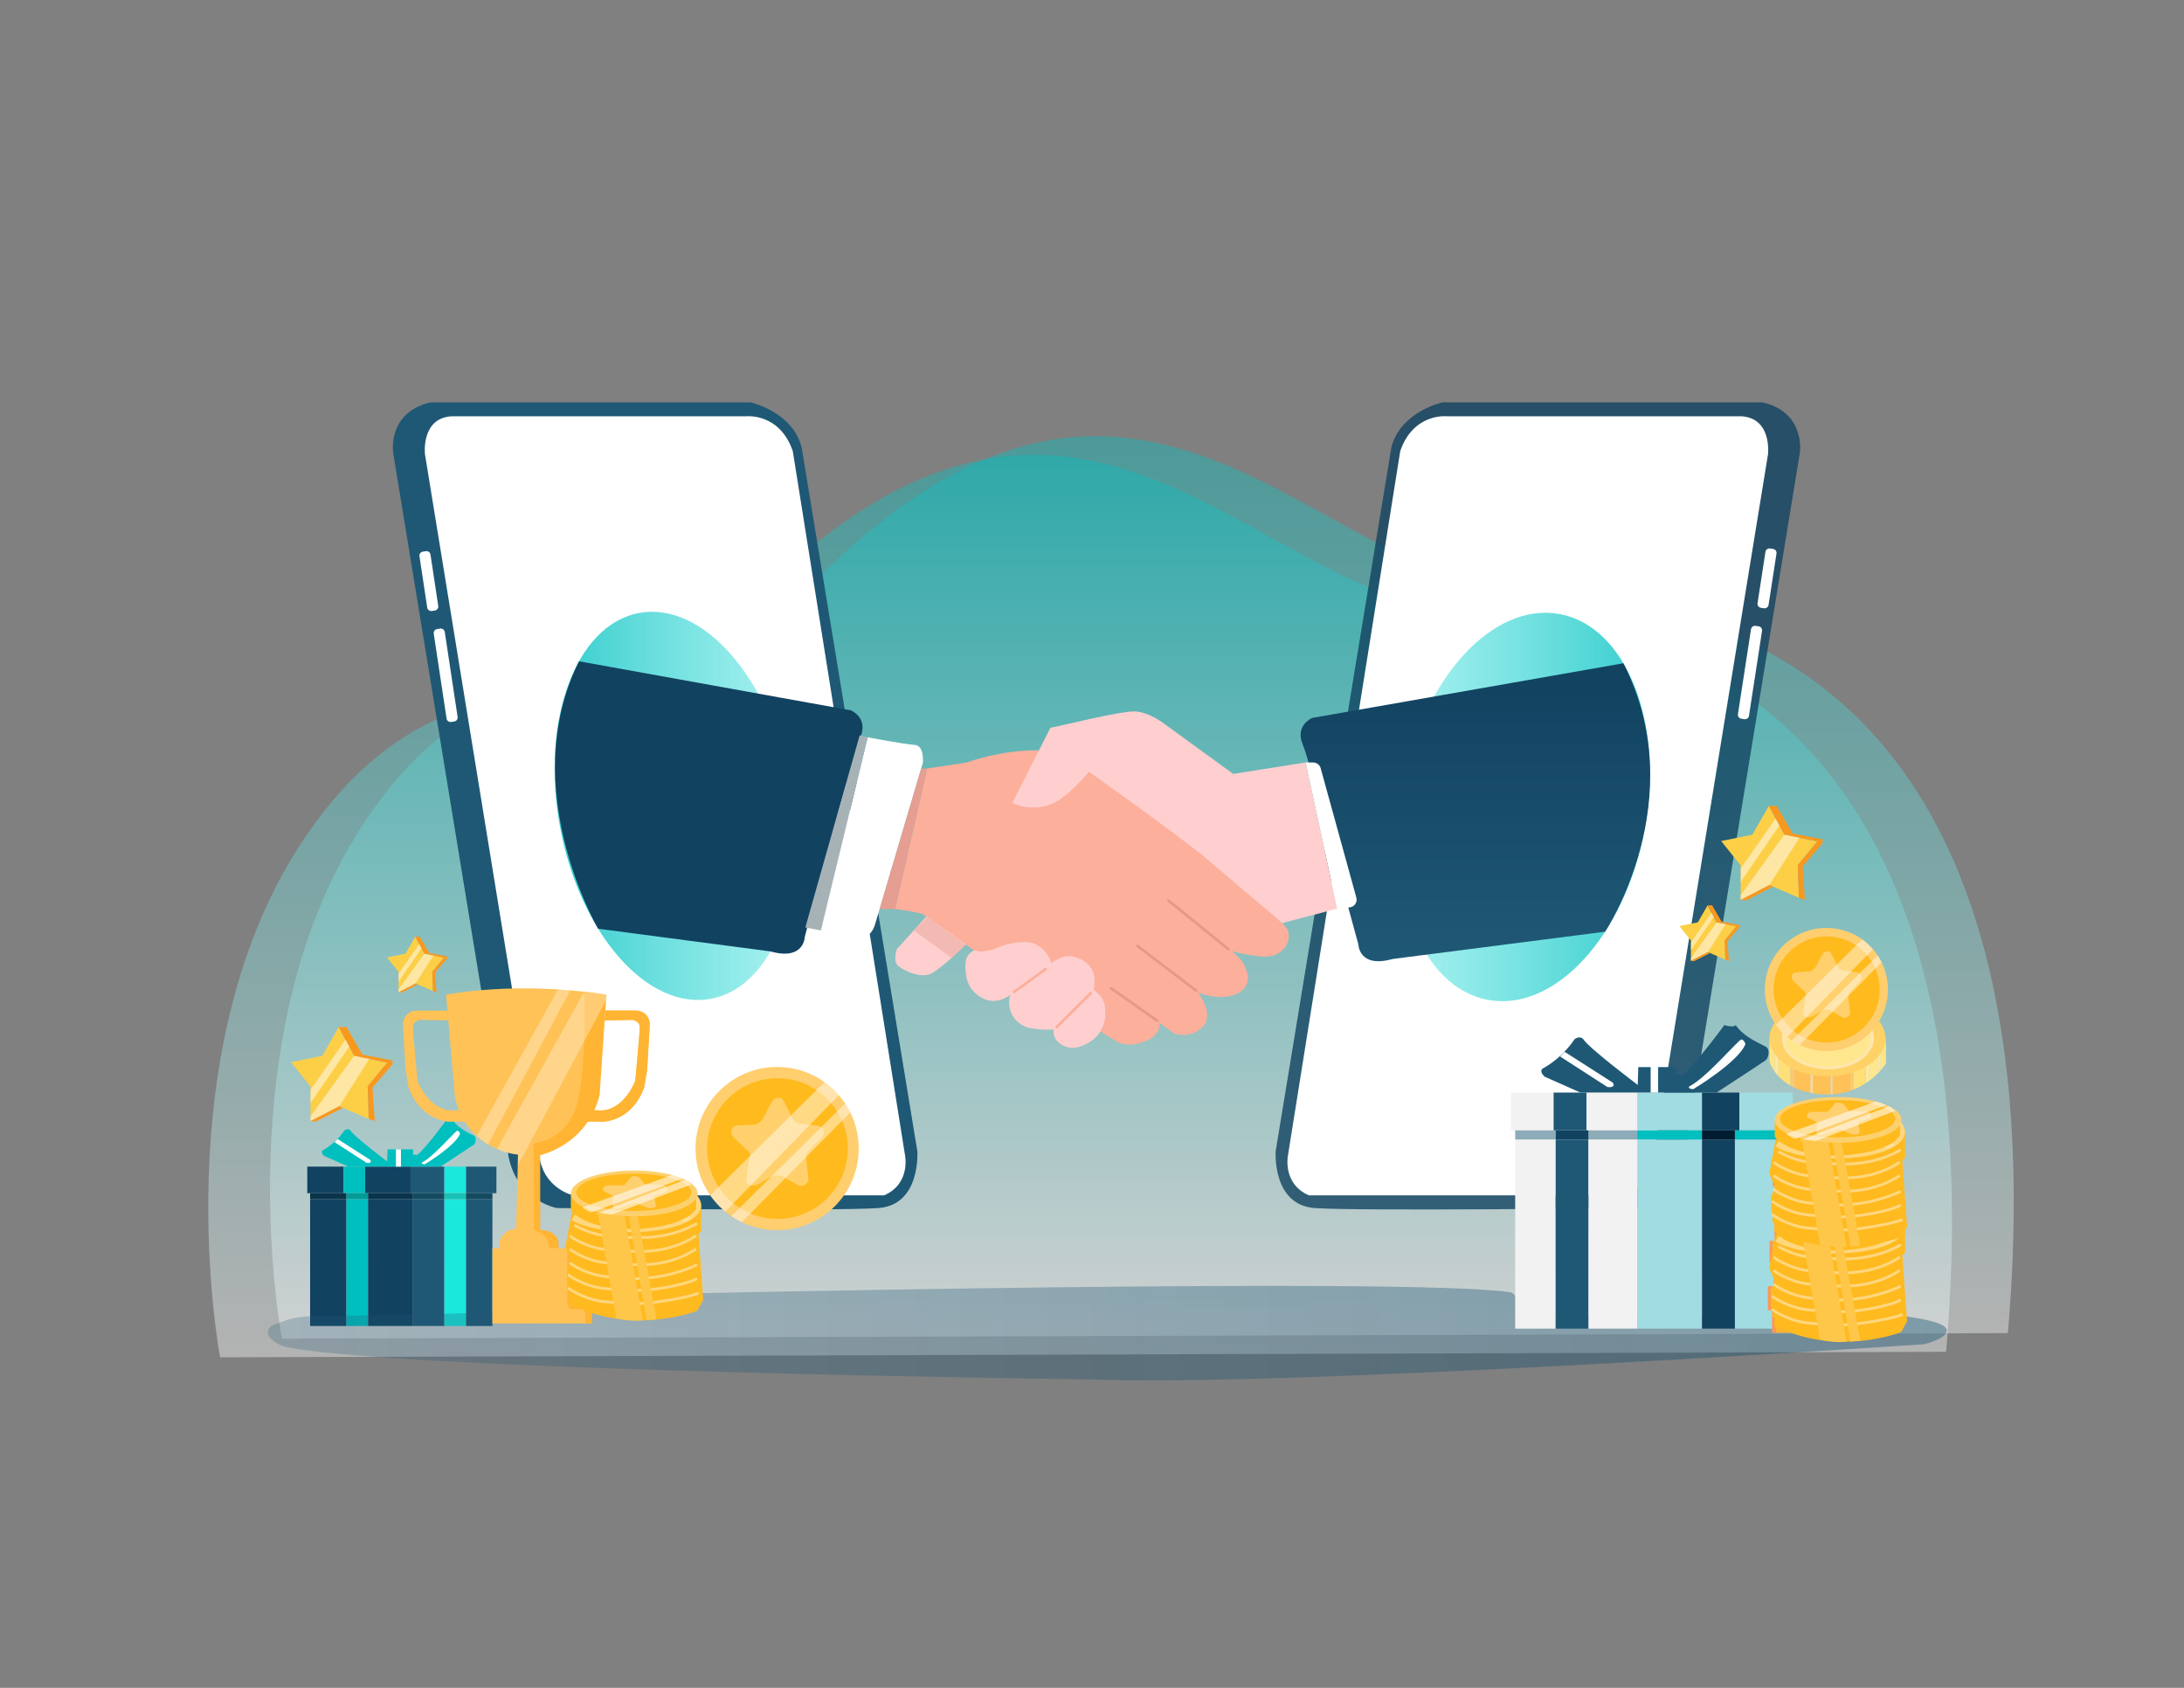 <?xml version="1.0" encoding="UTF-8"?> <!-- Generator: Adobe Illustrator 24.0.2, SVG Export Plug-In . SVG Version: 6.00 Build 0) --> <svg xmlns="http://www.w3.org/2000/svg" xmlns:xlink="http://www.w3.org/1999/xlink" x="0px" y="0px" viewBox="0 0 792 612" style="enable-background:new 0 0 792 612;" xml:space="preserve"><rect x="0" y="0" width="792" height="612" fill="#808080" stroke="none"/> <style type="text/css"> .st0{display:none;} .st1{display:inline;fill:#E6E6F4;} .st2{display:inline;} .st3{opacity:0.5;fill:url(#SVGID_5_);} .st4{opacity:0.73;fill:#FFFFFF;} .st5{opacity:0.2;fill:url(#SVGID_6_);} .st6{opacity:0.4;fill:url(#SVGID_7_);} .st7{opacity:0.4;fill:url(#SVGID_8_);} .st8{fill:#1F5875;} .st9{fill:#1AE8DD;} .st10{fill:#134A60;} .st11{fill:#1AC1B5;} .st12{fill:#114260;} .st13{fill:#00BFBF;} .st14{fill:#0A3449;} .st15{fill:#049B97;} .st16{fill:#D7E4F6;} .st17{opacity:0.4;fill:url(#SVGID_9_);} .st18{opacity:0.5;fill:url(#SVGID_10_);} .st19{opacity:0.4;fill:url(#SVGID_11_);} .st20{opacity:0.4;fill:url(#SVGID_12_);} .st21{opacity:0.4;fill:url(#SVGID_13_);} .st22{fill:#F1B2B7;} .st23{fill:#F36980;} .st24{opacity:0.8;fill:#114260;} .st25{fill:#FFFFFF;} .st26{fill:#97BDE4;} .st27{fill:#BAD8F0;} .st28{fill:#E1656F;} .st29{fill:#FCB952;} .st30{opacity:0.58;} .st31{opacity:0.7;} .st32{fill:#FFFFFF;stroke:#00BFBF;stroke-width:1.5;stroke-miterlimit:10;} .st33{fill:#8DE2DE;stroke:#FFFFFF;stroke-width:2;stroke-miterlimit:10;} .st34{fill:#F25664;} .st35{fill:#29367C;} .st36{fill:#F05769;} .st37{fill:#FBB782;} .st38{fill:#F99C60;} .st39{fill:#02253A;} .st40{fill:#F69331;} .st41{fill:#4F5BA6;} .st42{fill:#F26A7F;} .st43{fill:url(#SVGID_14_);} .st44{fill:#F9AB46;} .st45{fill:#FEFDFE;} .st46{fill:url(#SVGID_15_);} .st47{fill:url(#SVGID_16_);} .st48{fill:url(#SVGID_17_);} .st49{opacity:0.38;fill:url(#SVGID_18_);} .st50{fill:#FFFFFF;stroke:#1F5875;stroke-miterlimit:10;} .st51{fill:none;stroke:#1F5875;stroke-width:2;stroke-linecap:round;stroke-miterlimit:10;} .st52{opacity:0.26;fill:url(#SVGID_19_);} .st53{fill:#FFFFFF;stroke:#114260;stroke-miterlimit:10;} .st54{fill:none;stroke:#114260;stroke-linecap:round;stroke-miterlimit:10;} .st55{opacity:0.38;fill:url(#SVGID_20_);} .st56{fill:#FFFFFF;stroke:#114260;stroke-linecap:round;stroke-miterlimit:10;} .st57{opacity:0.38;fill:url(#SVGID_21_);} .st58{opacity:0.82;fill:#25AFAB;} .st59{fill:#B5EAE6;stroke:#1F5875;stroke-miterlimit:10;} .st60{opacity:0.38;fill:#02253A;} .st61{opacity:0.42;fill:#DF6671;} .st62{fill:#F3994B;} .st63{opacity:0.57;fill:#EA751F;} .st64{opacity:0.58;fill:#E1656F;} .st65{fill:#C6C6C6;} .st66{fill:#D34654;} .st67{fill:url(#SVGID_22_);} .st68{opacity:0.38;fill:url(#SVGID_23_);} .st69{fill:none;stroke:#114260;stroke-miterlimit:10;} .st70{opacity:0.4;fill:url(#SVGID_24_);} .st71{fill:#FFCFCF;} .st72{fill:#FAB782;} .st73{fill:#F79A5D;} .st74{fill:#F15763;} .st75{fill:#F69431;} .st76{fill:#F16A7F;} .st77{fill:#F1576F;} .st78{fill:url(#SVGID_25_);} .st79{fill:#E59E91;} .st80{fill:#FCAF9B;} .st81{fill:none;stroke:#FCAF9B;stroke-linecap:round;stroke-miterlimit:10;} .st82{fill:none;stroke:#E59989;stroke-linecap:round;stroke-miterlimit:10;} .st83{opacity:0.5;fill:url(#SVGID_26_);} .st84{fill:#A7B2B7;} .st85{opacity:0.43;fill:#E59E91;} .st86{fill:#EF435B;} .st87{fill:#F78C47;} .st88{fill:url(#SVGID_27_);} .st89{fill:#F58B45;} .st90{fill:#F99B5D;} .st91{opacity:0.67;fill:url(#SVGID_28_);} .st92{opacity:0.67;fill:url(#SVGID_29_);} .st93{fill:#FFC257;} .st94{fill:#FFB433;} .st95{fill:#F0B1B7;} .st96{fill:none;stroke:#114260;stroke-width:2;stroke-linecap:round;stroke-miterlimit:10;} .st97{opacity:0.76;fill:#1F5875;} .st98{fill:none;stroke:#D7434E;stroke-width:3;stroke-linecap:round;stroke-miterlimit:10;} .st99{fill:#EEE8F6;} .st100{fill:#D7434E;} .st101{fill:none;stroke:#F3994B;stroke-width:2;stroke-miterlimit:10;} .st102{fill:none;stroke:#F3994B;stroke-miterlimit:10;} .st103{fill:#227799;} .st104{fill:#D83D49;} .st105{fill:#F2C7CC;} .st106{fill:#DA3D49;} .st107{fill:#34398B;} .st108{fill:#20419A;} .st109{fill:#E2646F;} .st110{fill:none;stroke:#1F5875;stroke-linecap:round;stroke-miterlimit:10;} .st111{fill:#D93D4A;} .st112{fill:none;stroke:#D66471;stroke-miterlimit:10;} .st113{fill:#083A59;} .st114{fill:#F2F2F2;} .st115{opacity:0.5;fill:#1F5875;} .st116{fill:#A1DCE2;} .st117{fill:#001C30;} .st118{fill:#F57C2C;} .st119{fill:#FAAE4C;} .st120{opacity:0.4;fill:url(#SVGID_30_);} .st121{opacity:0.4;fill:url(#SVGID_31_);} .st122{opacity:0.4;fill:url(#SVGID_32_);} .st123{opacity:0.4;fill:url(#SVGID_33_);} .st124{opacity:0.61;fill:#1F5875;} .st125{opacity:0.29;fill:none;stroke:#114260;stroke-width:3;stroke-linecap:round;stroke-miterlimit:10;} .st126{opacity:0.09;} .st127{opacity:0.11;} .st128{opacity:0.2;} .st129{opacity:0.4;fill:url(#SVGID_34_);} .st130{opacity:0.5;fill:url(#SVGID_35_);} .st131{fill:#B03377;} .st132{opacity:0.15;fill:#00BFBF;} .st133{opacity:0.5;fill:url(#SVGID_36_);} .st134{fill:#FFACAB;} .st135{fill:#FFCE6E;} .st136{fill:#0B4860;} .st137{opacity:0.52;fill:#0B4156;} .st138{fill:#FFAFAE;} .st139{fill:#FFE6E4;} .st140{fill:#FEAEAD;} .st141{fill:#EEE7F5;} .st142{fill:#FBCECD;} .st143{fill:#0B2E4E;} .st144{fill:#FFCFCE;} .st145{fill:#0C3647;} .st146{fill:#0C3A60;} .st147{fill:#F3CFD1;} .st148{fill:#FFBA1D;} .st149{fill:#FFD06C;} .st150{opacity:0.45;fill:#FFFFFF;} .st151{opacity:0.32;fill:#FFFFFF;} .st152{fill:#0B2E4D;} .st153{fill:#FECFCE;} .st154{fill:#041D38;} .st155{fill:#FECED0;} .st156{fill:#FFB4B1;} .st157{fill:#0C2F4F;} .st158{fill:#FFCECF;} .st159{fill:#FCD0D0;} .st160{fill:none;stroke:#FEAEAD;stroke-miterlimit:10;} .st161{fill:#FEAEAE;} .st162{fill:#F4BDBD;} .st163{fill:#FFCED1;} .st164{fill:#0E3B62;} .st165{fill:#FFD1D1;} .st166{fill:#FFBA20;} .st167{fill:none;stroke:#FED77F;stroke-miterlimit:10;} .st168{fill:#FFD06D;} .st169{fill:#FFC749;} .st170{fill:none;stroke:#FED77F;stroke-width:3;stroke-miterlimit:10;} .st171{opacity:0.25;fill:#FFFFFF;} .st172{fill:#0B2B3F;} .st173{fill:#9DEAE6;} .st174{fill:#74D1CA;} .st175{fill:#FDD2D1;} .st176{fill:none;stroke:#805EF1;stroke-miterlimit:10;} .st177{fill:#805EF1;stroke:#FEAFB0;stroke-width:0.75;stroke-miterlimit:10;} .st178{fill:#805EF1;} .st179{fill:#082139;} .st180{fill:#FECDCE;} .st181{fill:#0B2E4F;} .st182{fill:#67DBD5;} .st183{fill:#103E5B;} .st184{opacity:0.21;fill:#C7EFEA;} .st185{fill:#07334F;stroke:#FFFFFF;stroke-width:3;stroke-miterlimit:10;} .st186{opacity:0.38;fill:#00BFBF;} .st187{opacity:0.58;fill:#00BFBF;} .st188{opacity:0.84;fill:#00BFBF;} .st189{opacity:0.61;fill:#D6D6D6;} .st190{fill:#D6D6D6;} .st191{fill:#2079B5;} .st192{opacity:0.49;} .st193{fill:#FFFFFF;stroke:#54E5E2;stroke-miterlimit:10;} .st194{fill:none;stroke:#54E5E2;stroke-miterlimit:10;} .st195{fill:#FFFFFF;stroke:#00BFBF;stroke-miterlimit:10;} .st196{fill:none;stroke:#00BFBF;stroke-miterlimit:10;} .st197{fill:#8DE2DE;} .st198{fill:#59D1CE;} .st199{fill:#FCCF47;} .st200{fill:#F9981F;} .st201{opacity:0.51;fill:#FFFFFF;} .st202{fill:#C9F7F6;} .st203{fill:#8CE0DA;} .st204{fill:#02507E;} .st205{fill:#2486C7;} .st206{opacity:0.59;fill:#114260;} .st207{fill:none;stroke:#114260;stroke-width:2;stroke-miterlimit:10;} .st208{fill:#E33D85;} .st209{fill:#E33E86;} .st210{fill:#FDFDFD;} .st211{fill:#E43D85;} .st212{fill:none;stroke:#001C30;stroke-miterlimit:10;} .st213{fill:none;stroke:#1882C6;stroke-miterlimit:10;} .st214{fill:#F89635;} .st215{fill:#1E203F;} .st216{fill:#F5B3B0;} .st217{fill:#DCF7F4;} .st218{fill:#ACEFE8;} .st219{fill:#F6BDBC;} .st220{fill:#1D3D6C;} .st221{fill:#055C90;} .st222{fill:#77B9E4;} .st223{fill:#A4D2F1;} .st224{fill:#FBC6C8;} .st225{fill:#2768AE;} .st226{fill:#FBC6C8;stroke:#FFFFFF;stroke-width:0.75;stroke-miterlimit:10;} .st227{fill:#F17C24;} .st228{opacity:0.4;fill:url(#SVGID_37_);} .st229{fill:#1C77B2;} .st230{fill:#F5BCBD;} .st231{fill:#F9AD9D;} .st232{fill:#E33D83;} .st233{fill:#FCFBF9;} .st234{fill:#144C68;stroke:#114260;stroke-miterlimit:10;} .st235{fill:#1F5875;stroke:#114260;stroke-miterlimit:10;} .st236{fill:#1D3D70;} .st237{fill:#F9C4C8;} .st238{fill:#F79823;} .st239{fill:#F07D24;} .st240{fill:#E89CA7;} .st241{fill:#FEE7A1;} .st242{fill:#FFE078;} .st243{fill:#FDE3A9;} .st244{fill:#FFD269;} .st245{fill:#FFD284;} .st246{fill:#FFBF53;} .st247{fill:#FC9852;} .st248{fill:#FEB22E;} .st249{fill:#FFEA9F;} .st250{fill:#FEE791;} .st251{fill:#FFBA1E;} .st252{fill:#FDD06E;} .st253{fill:#FFD070;} .st254{opacity:0.56;fill:#FFFFFF;} .st255{fill:#CECECE;} .st256{fill:#FFC158;} .st257{fill:#FFD591;} .st258{fill:#FFDF78;} .st259{fill:#FFE585;} .st260{fill:#FFE8A2;} .st261{fill:#FEC96D;} .st262{fill:#FEC155;} .st263{fill:#FFE790;} .st264{fill:#FED266;} .st265{fill:#FFE6AE;} </style> <g id="Layer_8" class="st0"> <path class="st1" d="M105.66,423.01c0,0,2.06-13.26,5.77-47.2s12.05-81.02,46.1-115.26c0,0,107.62-64.95,137.94-69.39 c0,0,34.44-18.05,40.79-20.19c6.35-2.14,32.18-17.43,71.31-16.53c0,0,11.54-2.58,36.54,6.59c24.99,9.17,55.83,29.33,55.83,29.33 l143.72,50.13c0,0,24.24,7.44,38.81,24.87c14.56,17.43,29.24,49.53,34.51,80.71c5.27,31.18,11.16,137.3,11.16,137.3H101.07 L105.66,423.01z"></path> </g> <g id="Layer_1"> <linearGradient id="SVGID_2_" gradientUnits="userSpaceOnUse" x1="414.086" y1="485.376" x2="414.086" y2="158.165"> <stop offset="0" style="stop-color:#FFFFFF"></stop> <stop offset="1" style="stop-color:#00BFBF"></stop> </linearGradient> <path style="opacity:0.4;fill:url(#SVGID_2_);" d="M728.13,483.38l-625.91,2c0,0-21.4-112.22,31.22-189.16s113.7-35.93,158.6-82.05 c122.05-125.37,184.11-1.51,264.77,1.38C719.1,221.36,737.97,369.26,728.13,483.38z"></path> <linearGradient id="SVGID_4_" gradientUnits="userSpaceOnUse" x1="391.69" y1="492.147" x2="391.69" y2="164.936"> <stop offset="0" style="stop-color:#FFFFFF"></stop> <stop offset="1" style="stop-color:#00BFBF"></stop> </linearGradient> <path style="opacity:0.4;fill:url(#SVGID_4_);" d="M705.73,490.15l-625.91,2c0,0-21.4-112.22,31.22-189.16s113.7-35.93,158.6-82.05 c122.05-125.37,184.11-1.51,264.77,1.38C696.71,228.13,715.57,376.03,705.73,490.15z"></path> <rect x="149.57" y="434.82" class="st8" width="11.58" height="45.97"></rect> <rect x="168.94" y="434.82" class="st8" width="9.63" height="45.97"></rect> <rect x="161.15" y="434.82" class="st9" width="7.8" height="45.97"></rect> <rect x="148.88" y="423.01" class="st8" width="12.27" height="9.63"></rect> <rect x="168.94" y="423.01" class="st8" width="11.08" height="9.63"></rect> <rect x="161.15" y="423.01" class="st9" width="7.8" height="9.63"></rect> <rect x="149.57" y="432.64" class="st10" width="11.58" height="2.18"></rect> <rect x="168.94" y="432.64" class="st10" width="9.63" height="2.18"></rect> <rect x="161.15" y="432.64" class="st11" width="7.8" height="2.18"></rect> <rect x="112.46" y="434.82" class="st12" width="13.18" height="45.97"></rect> <rect x="133.44" y="434.82" class="st12" width="16.13" height="45.97"></rect> <rect x="125.64" y="434.82" class="st13" width="7.8" height="45.97"></rect> <rect x="111.43" y="423.01" class="st12" width="13.18" height="9.63"></rect> <rect x="132.41" y="423.01" class="st12" width="16.47" height="9.63"></rect> <rect x="124.61" y="423.01" class="st13" width="7.8" height="9.63"></rect> <rect x="112.46" y="432.64" class="st14" width="13.18" height="2.18"></rect> <rect x="133.44" y="432.64" class="st14" width="16.13" height="2.18"></rect> <rect x="125.64" y="432.64" class="st15" width="7.8" height="2.18"></rect> </g> <g id="Layer_3"> <path class="st8" d="M156.1,145.9h116.03c0,0,15.13,3.21,18.57,16.28l41.96,255.21c0,0,1.38,19.49-14.1,20.64 c-15.48,1.15-116.6,0-116.6,0s-15.18-2.68-17.79-20.09l-41.59-253.7C142.57,164.24,140.28,149.57,156.1,145.9z"></path> <path class="st24" d="M639.17,145.9H523.14c0,0-15.13,3.21-18.57,16.28l-41.96,255.21c0,0-1.38,19.49,14.1,20.64 c15.48,1.15,116.6,0,116.6,0s15.18-2.68,17.79-20.09l41.59-253.7C652.7,164.24,654.99,149.57,639.17,145.9z"></path> <path class="st13" d="M140.4,421.13c0,0-12.08-9.1-13.38-11.24c0,0-0.76-0.99-2.14,0c0,0-2.75,4.45-7.91,7.26 c0,0-0.86,0.65,0.57,1.96l8.75,3.89h33.44c0,0,11.35-7.39,12.04-7.91c0.69-0.52,1.26-2.69,0-3.38c-1.26-0.69-5.33-2.29-7.34-5.27 c0,0-0.32,0.75-2.78,0c0,0-7.6,10.32-10.35,12.32l-1.49-0.11v-1.89h-9.29L140.4,421.13z"></path> <path class="st25" d="M154.04,422.17c0,0,11.13-6.69,12.8-11.08c0,0-0.34-1.07-0.99-1.11c-0.65-0.04-8.56,9.4-12.76,11.5 C153.08,421.48,152.44,422.09,154.04,422.17z"></path> <rect x="143.57" y="416.76" class="st25" width="1.83" height="6.25"></rect> <polygon class="st25" points="134.32,420.6 122.43,412.99 121.32,414.14 132.98,421.67 133.9,421.67 134.51,421.32 "></polygon> </g> <g id="Layer_4"> <path class="st25" d="M163.67,150.94h106.85c0,0,12.15-1.38,16.97,12.61l40.74,255.56c0,0,1.99,10.19-7.64,14.32H207.92 c0,0-10.85-2.29-12.38-14.52L154.11,164.7C154.11,164.7,152.59,151.71,163.67,150.94z"></path> <path class="st25" d="M153.33,200.02l1.13-0.17c0.79-0.12,1.53,0.43,1.65,1.22l2.82,18.66c0.12,0.79-0.43,1.53-1.22,1.65 l-1.13,0.17c-0.79,0.12-1.53-0.43-1.65-1.22l-2.82-18.66C152,200.88,152.54,200.14,153.33,200.02z"></path> <path class="st25" d="M158.51,228.1l1.13-0.17c0.79-0.12,1.53,0.43,1.65,1.22l4.66,30.81c0.12,0.79-0.43,1.53-1.22,1.65l-1.13,0.17 c-0.79,0.12-1.53-0.43-1.65-1.22l-4.66-30.81C157.17,228.96,157.72,228.21,158.51,228.1z"></path> <linearGradient id="SVGID_5_" gradientUnits="userSpaceOnUse" x1="288.447" y1="292.208" x2="201.121" y2="292.208"> <stop offset="0" style="stop-color:#54E5E2;stop-opacity:0.5"></stop> <stop offset="1" style="stop-color:#00BFBF;stop-opacity:0.8"></stop> </linearGradient> <path style="fill:url(#SVGID_5_);" d="M286.45,284.45c7.19,38.63-5.63,73.42-28.64,77.7c-23.01,4.28-47.49-23.56-54.69-62.19 s5.63-73.42,28.64-77.7S279.26,245.82,286.45,284.45z"></path> <path class="st25" d="M631.6,150.94H524.75c0,0-12.15-1.38-16.97,12.61l-40.74,255.56c0,0-1.99,10.19,7.64,14.32h112.66 c0,0,10.85-2.29,12.38-14.52l41.43-254.22C641.15,164.7,642.68,151.71,631.6,150.94z"></path> <path class="st25" d="M643.01,199.04l-1.13-0.17c-0.79-0.12-1.53,0.42-1.66,1.21l-2.87,18.65c-0.12,0.79,0.42,1.53,1.21,1.66 l1.13,0.17c0.79,0.12,1.53-0.42,1.66-1.21l2.87-18.65C644.35,199.9,643.8,199.16,643.01,199.04z"></path> <path class="st25" d="M637.77,227.1l-1.13-0.17c-0.79-0.12-1.53,0.42-1.66,1.21l-4.74,30.8c-0.12,0.79,0.42,1.53,1.21,1.66 l1.13,0.17c0.79,0.12,1.53-0.42,1.66-1.21l4.74-30.8C639.11,227.96,638.56,227.22,637.77,227.1z"></path> <linearGradient id="SVGID_6_" gradientUnits="userSpaceOnUse" x1="506.915" y1="292.604" x2="598.312" y2="292.604"> <stop offset="0" style="stop-color:#54E5E2;stop-opacity:0.5"></stop> <stop offset="1" style="stop-color:#00BFBF;stop-opacity:0.8"></stop> </linearGradient> <path style="fill:url(#SVGID_6_);" d="M508.82,284.45c-7.19,38.63,6.58,73.6,30.77,78.1c24.19,4.5,49.62-23.16,56.81-61.79 c7.19-38.63-6.58-73.6-30.77-78.1S516.01,245.82,508.82,284.45z"></path> <linearGradient id="SVGID_7_" gradientUnits="userSpaceOnUse" x1="535.037" y1="240.498" x2="535.037" y2="348.526"> <stop offset="0" style="stop-color:#114260"></stop> <stop offset="1" style="stop-color:#1F5875"></stop> </linearGradient> <path style="fill:url(#SVGID_7_);" d="M588.71,240.5l-112.86,19.82c0,0-6.35,2.65-3.44,9.63c0.43,1.03,1.25,3.33,2.13,6.54 c5.47,19.82,18.05,65.92,18.05,65.92s0.12,8.78,12.44,5.31l77.05-9.9C582.08,337.81,613.94,289.9,588.71,240.5z"></path> <path class="st25" d="M473.46,276.45l11.46,53.01l4.59-0.46c1.7-0.22,2.81-1.89,2.35-3.54l-12.94-46.92 c-0.33-1.21-1.43-2.05-2.68-2.07L473.46,276.45z"></path> <path class="st12" d="M209.98,239.78l98.61,17.79c0,0,6.35,2.65,3.44,9.63s-20.18,72.46-20.18,72.46s-0.12,8.78-12.44,5.31 l-62.51-8.22C216.89,336.75,186.98,285.92,209.98,239.78z"></path> </g> <g id="Layer_5"> <path class="st71" d="M338.5,329.46l-13.34,14.77c0,0-1.11,3.59,0,5.34c1.11,1.75,7.53,4.96,11.62,3.8 c4.09-1.17,15.85-13.33,15.85-13.33L338.5,329.46z"></path> <g id="Layer_6"> </g> <path class="st25" d="M297.69,337.37l15.75,1.99c0,0,2.64,0.34,4.01-4.59l17.2-58.13c0,0,0.69-6.31-2.98-6.54 c-3.67-0.23-17.01-2.75-17.01-2.75L297.69,337.37z"></path> <polygon class="st79" points="334.05,278.66 336.25,278.66 324.67,329.61 318.98,329.61 "></polygon> <path class="st80" d="M399.01,373.97l5.96,3.67c0,0,3.67,2.45,10.09,0c6.42-2.45,5.35-6.88,5.35-6.88l5.35,3.98 c0,0,5.96,2.13,10.39-2.45c4.43-4.59-1.68-12.38-1.68-12.38s6.08,2.68,12.27,1.07c6.19-1.61,6.31-6.65,5.5-8.37 c-0.8-1.72-0.69-3.9-5.5-7.68c0,0,10.2,2.64,14.33,1.72c4.13-0.92,7.57-5.04,5.85-9.52c-1.72-4.47-58.4-55.76-70.9-60.69 c0,0-9.13,10.11-12.57,11.49c-3.44,1.38-6.44,3.88-11.49,1.48l6.87-17.24c0,0-12.23-1.19-28.28,4.31l-14.3,2.17l-11.58,50.96 c0,0,8.51,1.1,10.03,1.9c1.52,0.8,21.56,15.33,21.56,15.33l14.92-5.47c0,0,7.72,3.63,7.95,10.05l4.47-2.5c0,0,6.76-0.8,9.86,2.52 c3.1,3.32,1.1,6.51,0.52,9.61c0,0,6.15,1.83,4.89,7.11C397.75,372.9,399.01,373.97,399.01,373.97z"></path> <path class="st71" d="M473.46,276.45l-26.26,4.17l-24.65-17.92c0,0-5.66-4.51-10.93-4.74c-5.27-0.23-27.71,5.46-30.69,5.92 l-13.87,27.29c0,0,7.22,3.67,15.13,0c0,0,4.82-2.06,12.73-11.35c0,0,28.63,20.32,41.29,30.42c0.74,0.59,28.82,24.45,28.82,24.45 l19.89-5.22l-4.39-20.33L473.46,276.45z"></path> <path class="st71" d="M353.4,344.51c0,0,2.35,1.49,8.23-0.81c0,0,5.28-2.44,10.74-2.14s8.44,5.65,8.9,7.64c0,0,4.04-3.18,7.45-2.44 c3.4,0.74,9.83,3.25,7.88,12.09c0,0,3.8,2.55,4.09,6.1s0.38,5.27-1.68,9.02c-2.06,3.75-7.8,6.5-11.16,5.89 c-3.36-0.61-6.42-3.21-5.66-6.57c0,0-4.45,0.38-8.94-0.61c-5.34-1.19-8.51-6.71-6.88-11.93l0,0c0,0-4.51,3.6-9.25,1.54 c0,0-5.73-1.99-6.73-8.41c-0.37-2.37-0.34-4.11-0.16-5.37c0.23-1.59,1.22-2.96,2.64-3.71L353.4,344.51z"></path> <line class="st81" x1="367.74" y1="359.65" x2="379.13" y2="351.43"></line> <line class="st81" x1="383.22" y1="372.36" x2="395.5" y2="360.17"></line> <line class="st82" x1="423.77" y1="326.59" x2="445.44" y2="344.14"></line> <line class="st82" x1="412.51" y1="343.01" x2="433.77" y2="359.2"></line> <line class="st82" x1="402.93" y1="358.35" x2="419.58" y2="370.08"></line> <linearGradient id="SVGID_8_" gradientUnits="userSpaceOnUse" x1="97.121" y1="483.38" x2="705.937" y2="483.38"> <stop offset="0" style="stop-color:#1F5875;stop-opacity:0.5"></stop> <stop offset="1" style="stop-color:#094A6B;stop-opacity:0.8"></stop> </linearGradient> <path style="opacity:0.5;fill:url(#SVGID_8_);" d="M97.79,484.93c-1.2-1.37-0.72-3.52,0.94-4.28c2.84-1.3,8.2-3.35,13.73-3.35 c7.28,0,83.69-1.74,99.08-2.09c1.5-0.03,2.69-1.26,2.69-2.76l0,0c0-1.5,1.19-2.72,2.69-2.76c29.46-0.68,291.99-6.59,330.51-1.17 c1.37,0.19,2.38,1.35,2.38,2.73l0,3.69c0,1.52,1.23,2.76,2.76,2.76h132.99v-1.03c0,0,18.46,1.62,20.18,5.03 c1.56,3.09-6.25,5.26-7.73,5.64c-0.16,0.04-0.31,0.06-0.47,0.08c-8.15,0.55-229.24,15.42-301.53,12.78c0,0-247.1-3.12-291.53-11.64 c-2.1-0.4-4.09-1.29-5.72-2.67C98.4,485.58,98.08,485.27,97.79,484.93z"></path> <polygon class="st84" points="292.04,336.3 297.69,337.37 314.66,267.36 311.76,266.6 "></polygon> <polygon class="st85" points="331.36,337.37 345.09,347.32 350.11,342.58 336.25,332.54 "></polygon> </g> <g id="Layer_2"> <path class="st93" d="M161.76,360.68c0,0,25.53-5.2,57.78,0l-0.36,5.27l-2.09,30.81c0,0-2.6,16.66-21.55,22.17v27.06 c0,0,5.35-0.15,6.57,3.97l0.13,2.64h6.65l0.52,21.21h4.82v6.08h-35.66v-27.29h2.52v-2.29c0,0,1.15-4.47,6.08-4.82l0.69-26.83 c0,0-19.15-1.49-22.93-21.44L161.76,360.68z"></path> <path class="st93" d="M214,406.69h5.04c0,0,10.32-0.31,14.6-12.54l1.03-6.27l0.99-16.64c0,0-0.17-4.93-5.56-4.82l-10.57,0 l-0.27,3.56l10.38-0.17c0,0,2.24,0.69,2.35,2.29c0.11,1.61-1.61,19.78-1.61,19.78s-3.73,10.26-12.15,10.78l-3.07-0.13l-2.34,4.16 H214z"></path> <path class="st94" d="M214,406.69h5.04c0,0,10.32-0.31,14.6-12.54l1.03-6.27l0.99-16.64c0,0-0.17-4.93-5.56-4.82l-10.57,0 l-0.27,3.56l10.38-0.17c0,0,2.24,0.69,2.35,2.29c0.11,1.61-1.61,19.78-1.61,19.78s-3.73,10.26-12.15,10.78l-3.07-0.13l-2.34,4.16 H214z"></path> <path class="st93" d="M167.77,406.69h-5.04c0,0-10.32-0.31-14.6-12.54l-1.03-6.27l-0.99-16.64c0,0,0.17-4.93,5.56-4.82l10.57,0 l0.27,3.56l-10.38-0.17c0,0-2.24,0.69-2.35,2.29c-0.11,1.61,1.61,19.78,1.61,19.78s3.73,10.26,12.15,10.78l3.07-0.13l2.34,4.16 H167.77z"></path> <path class="st94" d="M211.82,359.63c2.6,0.23,5.52,0.55,8.1,1.13l-0.36,5.12l-2.09,30.83c0,0-2.6,16.67-21.57,22.18v27.08 c0,0,5.35-0.15,6.58,3.98l0.13,2.64c0,0-0.93-0.06-3.43-0.06c0-4.16-4.04-6.34-5.52-6.39c0-7.64-0.1-31.6-0.1-31.6 s13.34-0.8,16.29-16.67S211.82,359.63,211.82,359.63z"></path> <path class="st94" d="M209.41,473.65L209,452.59h-3.24v20.37c0,0.95,0.77,1.72,1.72,1.72h3.51c0.69,0,1.24,0.56,1.24,1.24v3.96 h2.45v-5.24c0-0.54-0.44-0.98-0.98-0.98H209.41z"></path> </g> <g id="Layer_7"> <rect x="549.46" y="413.19" class="st114" width="14.68" height="68.56"></rect> <rect x="564.14" y="413.19" class="st8" width="11.92" height="68.56"></rect> <rect x="576.06" y="413.19" class="st114" width="17.66" height="68.56"></rect> <rect x="547.97" y="396.16" class="st114" width="15.42" height="13.7"></rect> <rect x="563.39" y="396.16" class="st8" width="11.92" height="13.7"></rect> <rect x="575.32" y="396.16" class="st114" width="20.01" height="13.7"></rect> <rect x="549.46" y="409.86" class="st115" width="14.68" height="3.32"></rect> <rect x="564.14" y="409.86" class="st12" width="11.92" height="3.32"></rect> <rect x="576.06" y="409.86" class="st115" width="17.66" height="3.32"></rect> <rect x="593.72" y="413.19" class="st116" width="23.5" height="68.56"></rect> <rect x="617.22" y="413.19" class="st12" width="11.92" height="68.56"></rect> <rect x="629.15" y="413.19" class="st116" width="19.38" height="68.56"></rect> <rect x="593.72" y="396.16" class="st116" width="23.5" height="13.7"></rect> <rect x="617.22" y="396.16" class="st12" width="13.53" height="13.7"></rect> <rect x="630.75" y="396.16" class="st116" width="19.38" height="13.7"></rect> <rect x="593.72" y="409.86" class="st13" width="23.5" height="3.32"></rect> <rect x="617.22" y="409.86" class="st117" width="11.92" height="3.32"></rect> <rect x="629.15" y="409.86" class="st13" width="19.38" height="3.32"></rect> <path class="st8" d="M593.91,393.39c0,0-17.84-13.43-19.75-16.59c0,0-1.13-1.47-3.16,0c0,0-4.06,6.58-11.68,10.72 c0,0-1.27,0.96,0.85,2.89l12.93,5.74h49.39c0,0,16.76-10.92,17.78-11.68c1.02-0.76,1.86-3.98,0-5c-1.86-1.02-7.87-3.39-10.84-7.79 c0,0-0.48,1.1-4.1,0c0,0-11.22,15.24-15.29,18.2l-2.2-0.17v-2.79H594.1L593.91,393.39z"></path> <path class="st25" d="M614.06,394.92c0,0,16.44-9.88,18.9-16.37c0,0-0.51-1.58-1.47-1.64c-0.96-0.06-12.64,13.88-18.85,16.99 C612.64,393.9,611.69,394.81,614.06,394.92z"></path> <rect x="598.59" y="383.44" class="st25" width="2.71" height="12.72"></rect> <polygon class="st25" points="584.93,392.6 567.37,381.37 565.74,383.07 582.95,394.18 584.31,394.18 585.21,393.68 "></polygon> <g id="Layer_10"> </g> </g> <g id="Layer_9"> <path class="st151" d="M187.76,422.7l32.03-60.01c0,0,0.14-0.86,0.14-1.93c-1.35-0.35-4.2-0.8-8.1-1.13 c0,0-24.73,44.62-31.59,56.95c3.26,1.59,5.42,1.71,7.63,2.07C187.81,420.56,187.73,421.42,187.76,422.7z"></path> <path class="st151" d="M177,414.95l29.39-55.07c0,0,0.14-0.86,0.14-1.93c-1.35-0.35,0.8-0.8-3.1-1.13c0,0-23.71,42.78-30.56,55.1 C174.31,413.13,175.25,413.91,177,414.95z"></path> <g> <rect x="669.32" y="475.13" class="st241" width="0.99" height="8.13"></rect> <rect x="670.31" y="475.13" class="st242" width="7.64" height="8.13"></rect> <rect x="660.41" y="475.13" class="st243" width="1.26" height="8.13"></rect> <rect x="661.68" y="475.13" class="st244" width="7.64" height="8.13"></rect> <rect x="651.51" y="475.13" class="st245" width="1.26" height="8.13"></rect> <rect x="652.77" y="475.13" class="st246" width="7.64" height="8.13"></rect> <rect x="642.61" y="475.13" class="st247" width="1.26" height="8.13"></rect> <rect x="643.87" y="475.13" class="st248" width="7.64" height="8.13"></rect> <rect x="677.96" y="475.13" class="st249" width="0.99" height="8.13"></rect> <rect x="678.95" y="475.13" class="st250" width="7.64" height="8.13"></rect> <rect x="667.77" y="466.33" class="st241" width="0.99" height="8.8"></rect> <rect x="668.77" y="466.33" class="st242" width="7.64" height="8.8"></rect> <rect x="658.87" y="466.33" class="st243" width="1.26" height="8.8"></rect> <rect x="660.13" y="466.33" class="st244" width="7.64" height="8.8"></rect> <rect x="649.96" y="466.33" class="st245" width="1.26" height="8.8"></rect> <rect x="651.22" y="466.33" class="st246" width="7.64" height="8.8"></rect> <rect x="641.06" y="466.33" class="st247" width="1.26" height="8.8"></rect> <rect x="642.32" y="466.33" class="st248" width="7.64" height="8.8"></rect> <rect x="676.41" y="466.33" class="st249" width="0.99" height="8.8"></rect> <rect x="677.4" y="466.33" class="st250" width="7.64" height="8.8"></rect> <rect x="669.95" y="457.85" class="st241" width="0.99" height="8.48"></rect> <rect x="670.94" y="457.85" class="st242" width="7.64" height="8.48"></rect> <rect x="661.05" y="457.85" class="st243" width="1.26" height="8.48"></rect> <rect x="662.31" y="457.85" class="st244" width="7.64" height="8.48"></rect> <rect x="652.14" y="457.85" class="st245" width="1.26" height="8.48"></rect> <rect x="653.4" y="457.85" class="st246" width="7.64" height="8.48"></rect> <rect x="643.24" y="457.85" class="st247" width="1.26" height="8.48"></rect> <rect x="644.5" y="457.85" class="st248" width="7.64" height="8.48"></rect> <rect x="678.59" y="457.85" class="st249" width="0.99" height="8.48"></rect> <rect x="679.58" y="457.85" class="st250" width="7.64" height="8.48"></rect> <rect x="668.4" y="449.94" class="st241" width="0.99" height="7.91"></rect> <rect x="669.4" y="449.94" class="st242" width="7.64" height="7.91"></rect> <rect x="659.5" y="449.94" class="st243" width="1.26" height="7.91"></rect> <rect x="660.76" y="449.94" class="st244" width="7.64" height="7.91"></rect> <rect x="650.59" y="449.94" class="st245" width="1.26" height="7.91"></rect> <rect x="651.85" y="449.94" class="st246" width="7.64" height="7.91"></rect> <rect x="641.69" y="449.94" class="st247" width="1.26" height="7.91"></rect> <rect x="642.95" y="449.94" class="st248" width="7.64" height="7.91"></rect> <rect x="677.04" y="449.94" class="st249" width="0.99" height="7.91"></rect> <rect x="678.03" y="449.94" class="st250" width="7.64" height="7.91"></rect> <rect x="670.22" y="441.46" class="st241" width="0.99" height="8.48"></rect> <rect x="671.21" y="441.46" class="st242" width="7.64" height="8.48"></rect> <rect x="661.31" y="441.46" class="st243" width="1.26" height="8.48"></rect> <rect x="662.57" y="441.46" class="st244" width="7.64" height="8.48"></rect> <rect x="652.41" y="441.46" class="st245" width="1.26" height="8.48"></rect> <rect x="653.67" y="441.46" class="st246" width="7.64" height="8.48"></rect> <rect x="643.5" y="441.46" class="st247" width="1.26" height="8.48"></rect> <rect x="644.77" y="441.46" class="st248" width="7.64" height="8.48"></rect> <rect x="678.85" y="441.46" class="st249" width="0.99" height="8.48"></rect> <rect x="679.85" y="441.46" class="st250" width="7.64" height="8.48"></rect> <rect x="670.85" y="433.54" class="st241" width="0.99" height="7.91"></rect> <rect x="671.84" y="433.54" class="st242" width="7.64" height="7.91"></rect> <rect x="661.94" y="433.54" class="st243" width="1.26" height="7.91"></rect> <rect x="663.2" y="433.54" class="st244" width="7.64" height="7.91"></rect> <rect x="653.04" y="433.54" class="st245" width="1.26" height="7.91"></rect> <rect x="654.3" y="433.54" class="st246" width="7.64" height="7.91"></rect> <rect x="644.13" y="433.54" class="st247" width="1.26" height="7.91"></rect> <rect x="645.4" y="433.54" class="st248" width="7.64" height="7.91"></rect> <rect x="679.48" y="433.54" class="st249" width="0.99" height="7.91"></rect> <rect x="680.48" y="433.54" class="st250" width="7.64" height="7.91"></rect> <rect x="669.89" y="424.07" transform="matrix(0.997 0.077 -0.077 0.997 34.779 -50.124)" class="st241" width="0.99" height="7.91"></rect> <rect x="670.87" y="424.4" transform="matrix(0.997 0.077 -0.077 0.997 34.817 -50.453)" class="st242" width="7.64" height="7.91"></rect> <rect x="661.01" y="423.4" transform="matrix(0.997 0.077 -0.077 0.997 34.702 -49.456)" class="st243" width="1.26" height="7.91"></rect> <rect x="662.26" y="423.74" transform="matrix(0.997 0.077 -0.077 0.997 34.741 -49.795)" class="st244" width="7.64" height="7.91"></rect> <rect x="652.13" y="422.71" transform="matrix(0.997 0.077 -0.077 0.997 34.624 -48.777)" class="st245" width="1.26" height="7.91"></rect> <rect x="653.38" y="423.06" transform="matrix(0.997 0.077 -0.077 0.997 34.663 -49.117)" class="st246" width="7.64" height="7.91"></rect> <rect x="643.25" y="422.03" transform="matrix(0.997 0.077 -0.077 0.997 34.545 -48.099)" class="st247" width="1.26" height="7.91"></rect> <rect x="644.5" y="422.37" transform="matrix(0.997 0.077 -0.077 0.997 34.584 -48.438)" class="st248" width="7.64" height="7.91"></rect> <rect x="678.5" y="424.73" transform="matrix(0.997 0.077 -0.077 0.997 34.855 -50.782)" class="st249" width="0.99" height="7.91"></rect> <rect x="679.48" y="425.06" transform="matrix(0.997 0.077 -0.077 0.997 34.893 -51.111)" class="st250" width="7.64" height="7.91"></rect> <rect x="670.75" y="406.23" transform="matrix(0.991 -0.133 0.133 0.991 -48.426 92.545)" class="st241" width="0.99" height="7.91"></rect> <rect x="671.71" y="405.66" transform="matrix(0.991 -0.133 0.133 0.991 -48.312 93.107)" class="st242" width="7.64" height="7.91"></rect> <rect x="661.92" y="407.39" transform="matrix(0.991 -0.133 0.133 0.991 -48.656 91.403)" class="st243" width="1.26" height="7.91"></rect> <rect x="663.15" y="406.8" transform="matrix(0.991 -0.133 0.133 0.991 -48.539 91.983)" class="st244" width="7.64" height="7.91"></rect> <rect x="653.1" y="408.57" transform="matrix(0.991 -0.133 0.133 0.991 -48.89 90.245)" class="st245" width="1.26" height="7.91"></rect> <rect x="654.32" y="407.98" transform="matrix(0.991 -0.133 0.133 0.991 -48.773 90.824)" class="st246" width="7.64" height="7.91"></rect> <rect x="644.27" y="409.75" transform="matrix(0.991 -0.133 0.133 0.991 -49.124 89.086)" class="st247" width="1.26" height="7.91"></rect> <rect x="645.49" y="409.16" transform="matrix(0.991 -0.133 0.133 0.991 -49.007 89.665)" class="st248" width="7.64" height="7.91"></rect> <rect x="679.31" y="405.08" transform="matrix(0.991 -0.133 0.133 0.991 -48.199 93.669)" class="st249" width="0.99" height="7.91"></rect> <rect x="680.27" y="404.51" transform="matrix(0.991 -0.133 0.133 0.991 -48.085 94.231)" class="st250" width="7.64" height="7.91"></rect> </g> <g> <g> <path class="st166" d="M206.85,472.94l0.16-2.61l-0.9-0.57l0.33-2.77l-0.57-0.82l-0.24-5.79l1.22-1.96l0.16-1.96l-1.98-4.21 l2.23-11.93l9.02-10.78c0,0,20.49-4.86,34.67,2.55c0,0,2.77,1.22,3.34,4.97v9.48l-1.01,0.76l1.73,24.12c0,0-0.72,1.17-2.15,3.85 C252.86,475.28,229.58,484.48,206.85,472.94z"></path> <path class="st168" d="M237.91,437.05l3.55-2.08c0.16-0.1,0.28-0.26,0.32-0.44l-0.01-0.47l-0.23-0.12l-6.6-0.29 c0,0-3.18-3.14-3.3-3.18c-0.12-0.04-3.02-0.12-3.02,0c0,0.12-1.79,2.83-1.79,2.83l-7.25-0.08c0,0-2.28,0.92-1.51,1.78 c0.77,0.86,4.93,2.4,4.93,2.4l-0.86,3.02c0,0-0.41,1.14,3.46,1.02l3.46-1.47c0,0,2.08-0.41,2.65-0.04 c0.57,0.37,3.95,1.52,3.95,1.52s2.92,0.55,2.69-0.66c-0.24-1.26-0.65-3.73-0.65-3.73"></path> <path class="st167" d="M252.36,452.86c0,0-7.44,5.76-20.16,5.73c-5.58-0.01-9.28-0.44-11.67-0.61c-2.71-0.2-5.37-0.81-7.89-1.83 c-2.17-0.89-4.68-2.08-6.03-3.29"></path> <path class="st167" d="M252.36,448.04c0,0-7.44,5.76-20.16,5.73c-5.58-0.01-9.28-0.44-11.67-0.61c-2.71-0.2-5.37-0.81-7.89-1.83 c-2.17-0.89-4.68-2.08-6.03-3.29"></path> <path class="st167" d="M252.74,443.56c0,0-7.82,5.21-20.54,5.18c-5.58-0.01-9.28-0.44-11.67-0.61c-2.71-0.2-5.37-0.81-7.89-1.83 c-1.44-0.59-3.03-1.31-4.33-2.08"></path> <path class="st167" d="M252.74,458.59c0,0-8.23,4.4-20.54,4.98c-5.58,0.26-9.28-0.44-11.67-0.61c-2.71-0.2-5.37-0.81-7.89-1.83 c-2.17-0.89-4.68-2.08-6.03-3.29"></path> <path class="st167" d="M252.74,463.63c-4.41,2.39-16.08,4.26-21.13,4.25c-5.58-0.01-9.28-0.44-11.67-0.61 c-2.71-0.2-5.37-0.81-7.89-1.83c-2.17-0.89-4.68-2.08-6.03-3.29"></path> <path class="st167" d="M253.38,468.85c-3.21,1.52-16.72,3.82-21.77,3.81c-5.58-0.01-9.28-0.44-11.67-0.61 c-2.71-0.2-5.37-0.81-7.89-1.83c-2.17-0.89-4.68-2.08-6.03-3.29"></path> <path class="st170" d="M208.05,441.09c4.1,2.49,11.88,4.17,20.8,4.17c13.19,0,23.89-3.68,23.89-8.21c0-4.53-10.7-8.21-23.89-8.21 c-4.84,0-9.34,0.49-13.11,1.34"></path> <path class="st171" d="M250.73,441.57l-34.31-12.53l-1.17,0.14l-0.98,2.06l33.83,11.81C248.1,443.05,249.78,442.5,250.73,441.57z "></path> </g> <g> <path class="st251" d="M207.02,432.73v6.09c0,0,4.51,6.96,23.28,6.87c0,0,17.96-0.54,22.12-7.36v-6l-24.7,7.42L207.02,432.73z"></path> <ellipse class="st252" cx="230.01" cy="432.73" rx="22.98" ry="8.31"></ellipse> <ellipse class="st251" cx="229.84" cy="432.32" rx="20.87" ry="6.77"></ellipse> <path class="st253" d="M222.07,436.91l0.49-3.15l-3.86-2.06v-0.98l0.54-0.6l1.09-0.33h5.98l2.61-3.04c0,0,0.22-0.27,0.38-0.27 s1.03,0,1.03,0l1.41,0.27l2.17,2.72l6.41,0.22c0,0,0.6,0,0.82,0.16c0.22,0.16,0.76,0.82,0.76,0.82s0,1.09,0,1.25 c0,0.16-4.73,1.58-4.73,1.58l0.71,3.42l-0.27,0.76l-0.98,0.33c0,0,0.11,0.16-1.2,0c-1.3-0.16-4.89-1.96-4.89-1.96l-5.81,2.03 l-1.22,0.25h-0.79l-0.43-0.54L222.07,436.91z"></path> <path class="st254" d="M214.52,439.57l33.01-12.23c0,0-2.47-0.96-3.81-1.29l-32.54,11.73 C211.18,437.78,212.81,439.17,214.52,439.57z"></path> <path class="st254" d="M220.15,441.04l30.56-11.57c0,0-1.79-1.47-2.12-1.63c-0.33-0.16-32.44,12.31-32.44,12.31 S218.6,440.88,220.15,441.04z"></path> </g> <polygon class="st169" points="231.28,441.02 228.07,441.02 234.47,478.68 238.04,478.42 "></polygon> <path class="st169" d="M217.25,442.01l6.26,36.05c0,0,5.21,1.23,9.55,0.68l-6.56-37.72l-9.78-1.28L217.25,442.01z"></path> </g> <g> <g> <path class="st166" d="M643.42,480.68l0.16-2.61l-0.9-0.57l0.33-2.77l-0.57-0.82l-0.24-5.79l1.22-1.96l0.16-1.96L641.6,460 l2.23-11.93l9.02-10.78c0,0,20.49-4.86,34.67,2.55c0,0,2.77,1.22,3.34,4.97v9.48l-1.01,0.76l1.73,24.12c0,0-0.72,1.17-2.15,3.85 C689.42,483.02,666.14,492.22,643.42,480.68z"></path> <path class="st168" d="M674.47,444.79l3.55-2.08c0.16-0.1,0.28-0.26,0.32-0.44l-0.01-0.47l-0.23-0.12l-6.6-0.29 c0,0-3.18-3.14-3.3-3.18c-0.12-0.04-3.02-0.12-3.02,0s-1.79,2.83-1.79,2.83l-7.25-0.08c0,0-2.28,0.92-1.51,1.78 c0.77,0.86,4.93,2.4,4.93,2.4l-0.86,3.02c0,0-0.41,1.14,3.46,1.02l3.46-1.47c0,0,2.08-0.41,2.65-0.04 c0.57,0.37,3.95,1.52,3.95,1.52s2.92,0.55,2.69-0.66c-0.24-1.26-0.65-3.73-0.65-3.73"></path> <path class="st167" d="M688.92,460.6c0,0-7.44,5.76-20.16,5.73c-5.58-0.01-9.28-0.44-11.67-0.61c-2.71-0.2-5.37-0.81-7.89-1.83 c-2.17-0.89-4.68-2.08-6.03-3.29"></path> <path class="st167" d="M688.92,455.78c0,0-7.44,5.76-20.16,5.73c-5.58-0.01-9.28-0.44-11.67-0.61c-2.71-0.2-5.37-0.81-7.89-1.83 c-2.17-0.89-4.68-2.08-6.03-3.29"></path> <path class="st167" d="M689.3,451.3c0,0-7.82,5.21-20.54,5.18c-5.58-0.01-9.28-0.44-11.67-0.61c-2.71-0.2-5.37-0.81-7.89-1.83 c-1.44-0.59-3.03-1.31-4.33-2.08"></path> <path class="st167" d="M689.3,466.33c0,0-8.23,4.4-20.54,4.98c-5.58,0.26-9.28-0.44-11.67-0.61c-2.71-0.2-5.37-0.81-7.89-1.83 c-2.17-0.89-4.68-2.08-6.03-3.29"></path> <path class="st167" d="M689.3,471.37c-4.41,2.39-16.08,4.26-21.13,4.25c-5.58-0.01-9.28-0.44-11.67-0.61 c-2.71-0.2-5.37-0.81-7.89-1.83c-2.17-0.89-4.68-2.08-6.03-3.29"></path> <path class="st167" d="M689.95,476.59c-3.21,1.52-16.72,3.82-21.77,3.81c-5.58-0.01-9.28-0.44-11.67-0.61 c-2.71-0.2-5.37-0.81-7.89-1.83c-2.17-0.89-4.68-2.08-6.03-3.29"></path> <path class="st170" d="M644.61,448.83c4.1,2.49,11.88,4.17,20.8,4.17c13.19,0,23.89-3.68,23.89-8.21c0-4.53-10.7-8.21-23.89-8.21 c-4.84,0-9.34,0.49-13.11,1.34"></path> <path class="st171" d="M687.29,449.31l-34.31-12.53l-1.17,0.14l-0.98,2.06l33.83,11.81 C684.66,450.79,686.34,450.24,687.29,449.31z"></path> </g> <g> <path class="st251" d="M643.59,440.47v6.09c0,0,4.51,6.96,23.28,6.87c0,0,17.96-0.54,22.12-7.36v-6l-24.7,7.42L643.59,440.47z"></path> <ellipse class="st252" cx="666.57" cy="440.47" rx="22.98" ry="8.31"></ellipse> <ellipse class="st251" cx="666.41" cy="440.06" rx="20.87" ry="6.77"></ellipse> <path class="st253" d="M658.64,444.65l0.49-3.15l-3.86-2.06v-0.98l0.54-0.6l1.09-0.33h5.98l2.61-3.04c0,0,0.22-0.27,0.38-0.27 s1.03,0,1.03,0l1.41,0.27l2.17,2.72l6.41,0.22c0,0,0.6,0,0.82,0.16c0.22,0.16,0.76,0.82,0.76,0.82s0,1.09,0,1.25 c0,0.16-4.73,1.58-4.73,1.58l0.71,3.42l-0.27,0.76l-0.98,0.33c0,0,0.11,0.16-1.2,0c-1.3-0.16-4.89-1.96-4.89-1.96l-5.81,2.03 l-1.22,0.25h-0.79l-0.43-0.54L658.64,444.65z"></path> <path class="st254" d="M651.08,447.32l33.01-12.23c0,0-2.47-0.96-3.81-1.29l-32.54,11.73 C647.74,445.52,649.37,446.91,651.08,447.32z"></path> <path class="st254" d="M656.71,448.78l30.56-11.57c0,0-1.79-1.47-2.12-1.63c-0.33-0.16-32.44,12.31-32.44,12.31 S655.16,448.62,656.71,448.78z"></path> </g> <polygon class="st169" points="667.84,448.76 664.64,448.76 671.04,486.42 674.61,486.16 "></polygon> <path class="st169" d="M653.81,449.75l6.26,36.05c0,0,5.21,1.23,9.55,0.68l-6.56-37.72l-9.78-1.28L653.81,449.75z"></path> </g> <g> <g> <path class="st166" d="M643.42,446.28l0.16-2.61l-0.9-0.57l0.33-2.77l-0.57-0.82l-0.24-5.79l1.22-1.96l0.16-1.96l-1.98-4.21 l2.23-11.93l9.02-10.78c0,0,20.49-4.86,34.67,2.55c0,0,2.77,1.22,3.34,4.97v9.48l-1.01,0.76l1.73,24.12c0,0-0.72,1.17-2.15,3.85 C689.42,448.62,666.14,457.81,643.42,446.28z"></path> <path class="st168" d="M674.47,410.39l3.55-2.08c0.16-0.1,0.28-0.26,0.32-0.44l-0.01-0.47l-0.23-0.12l-6.6-0.29 c0,0-3.18-3.14-3.3-3.18s-3.02-0.12-3.02,0s-1.79,2.83-1.79,2.83l-7.25-0.08c0,0-2.28,0.92-1.51,1.78s4.93,2.4,4.93,2.4 l-0.86,3.02c0,0-0.41,1.14,3.46,1.02l3.46-1.47c0,0,2.08-0.41,2.65-0.04c0.57,0.37,3.95,1.52,3.95,1.52s2.92,0.55,2.69-0.66 c-0.24-1.26-0.65-3.73-0.65-3.73"></path> <path class="st167" d="M688.92,426.2c0,0-7.44,5.76-20.16,5.73c-5.58-0.01-9.28-0.44-11.67-0.61c-2.71-0.2-5.37-0.81-7.89-1.83 c-2.17-0.89-4.68-2.08-6.03-3.29"></path> <path class="st167" d="M688.92,421.37c0,0-7.44,5.76-20.16,5.73c-5.58-0.01-9.28-0.44-11.67-0.61c-2.71-0.2-5.37-0.81-7.89-1.83 c-2.17-0.89-4.68-2.08-6.03-3.29"></path> <path class="st167" d="M689.3,416.89c0,0-7.82,5.21-20.54,5.18c-5.58-0.01-9.28-0.44-11.67-0.61c-2.71-0.2-5.37-0.81-7.89-1.83 c-1.44-0.59-3.03-1.31-4.33-2.08"></path> <path class="st167" d="M689.3,431.93c0,0-8.23,4.4-20.54,4.98c-5.58,0.26-9.28-0.44-11.67-0.61c-2.71-0.2-5.37-0.81-7.89-1.83 c-2.17-0.89-4.68-2.08-6.03-3.29"></path> <path class="st167" d="M689.3,436.97c-4.41,2.39-16.08,4.26-21.13,4.25c-5.58-0.01-9.28-0.44-11.67-0.61 c-2.71-0.2-5.37-0.81-7.89-1.83c-2.17-0.89-4.68-2.08-6.03-3.29"></path> <path class="st167" d="M689.95,442.18c-3.21,1.52-16.72,3.82-21.77,3.81c-5.58-0.01-9.28-0.44-11.67-0.61 c-2.71-0.2-5.37-0.81-7.89-1.83c-2.17-0.89-4.68-2.08-6.03-3.29"></path> <path class="st170" d="M644.61,414.43c4.1,2.49,11.88,4.17,20.8,4.17c13.19,0,23.89-3.68,23.89-8.21c0-4.53-10.7-8.21-23.89-8.21 c-4.84,0-9.34,0.49-13.11,1.34"></path> <path class="st171" d="M687.29,414.91l-34.31-12.53l-1.17,0.14l-0.98,2.06l33.83,11.81 C684.66,416.39,686.34,415.83,687.29,414.91z"></path> </g> <g> <path class="st251" d="M643.59,406.07v6.09c0,0,4.51,6.96,23.28,6.87c0,0,17.96-0.54,22.12-7.36v-6l-24.7,7.42L643.59,406.07z"></path> <ellipse class="st252" cx="666.57" cy="406.07" rx="22.98" ry="8.31"></ellipse> <ellipse class="st251" cx="666.41" cy="405.66" rx="20.87" ry="6.77"></ellipse> <path class="st253" d="M658.64,410.25l0.49-3.15l-3.86-2.06v-0.98l0.54-0.6l1.09-0.33h5.98l2.61-3.04c0,0,0.22-0.27,0.38-0.27 s1.03,0,1.03,0l1.41,0.27l2.17,2.72l6.41,0.22c0,0,0.6,0,0.82,0.16c0.22,0.16,0.76,0.82,0.76,0.82s0,1.09,0,1.25 c0,0.16-4.73,1.58-4.73,1.58l0.71,3.42l-0.27,0.76l-0.98,0.33c0,0,0.11,0.16-1.2,0c-1.3-0.16-4.89-1.96-4.89-1.96l-5.81,2.03 l-1.22,0.25h-0.79l-0.43-0.54L658.64,410.25z"></path> <path class="st254" d="M651.08,412.91l33.01-12.23c0,0-2.47-0.96-3.81-1.29l-32.54,11.73 C647.74,411.12,649.37,412.5,651.08,412.91z"></path> <path class="st254" d="M656.71,414.38l30.56-11.57c0,0-1.79-1.47-2.12-1.63c-0.33-0.16-32.44,12.31-32.44,12.31 S655.16,414.22,656.71,414.38z"></path> </g> <polygon class="st169" points="667.84,414.36 664.64,414.36 671.04,452.02 674.61,451.75 "></polygon> <path class="st169" d="M653.81,415.35l6.26,36.05c0,0,5.21,1.23,9.55,0.68l-6.56-37.72l-9.78-1.28L653.81,415.35z"></path> </g> <g> <circle class="st135" cx="281.81" cy="416.46" r="29.59"></circle> <circle class="st148" cx="281.94" cy="416.46" r="25.5"></circle> <path class="st149" d="M284.75,400.21l2.43,4.93c0,0,0.58,1.88,3.04,2.25c2.46,0.36,6.45,0.8,6.45,0.8s1.59,0.51,1.88,1.23 c0.29,0.72,0,2.43,0,2.43l-5.44,5.6c0,0-1.03,1.14-0.87,1.96c0.16,0.82,0.98,8.48,0.98,8.48s-0.76,2.61-3.59,2.01l-5.93-3.43 c0,0-2.23-0.82-4.02,0.16c-1.79,0.98-4.95,2.94-4.95,2.94s-3.81,1.25-4.08-1.69l0.82-6.8c0,0,1.52-2.88-0.82-4.24l-4.62-4.4 c0,0-2.42-2.77,0.75-4.3l7.14-0.38c0,0,2.17-0.38,3.7-3.91s2.94-5.22,2.94-5.22s1.85-1.36,3.26,0L284.75,400.21z"></path> <path class="st150" d="M269.01,443.14l39.34-39.76c0,0-0.51-1.22-1.87-3.28l-41.26,40.86 C265.22,440.96,266.67,442.03,269.01,443.14z"></path> <path class="st150" d="M263.02,439.31l41.18-42.19c0,0-1.7-2.15-5.21-4.75l-41.42,41.06 C257.57,433.43,260.11,437.08,263.02,439.31z"></path> </g> <g> <polygon class="st199" points="615.71,334.43 619.24,328.26 622.55,334.43 629.61,335.88 625.43,340.97 625.66,347.96 619.36,345.22 613.2,348.41 613.2,341.04 609.02,335.8 "></polygon> <path class="st200" d="M619.24,328.26c0.08,0,1.65,0,1.65,0l3.42,5.91l6.44,1.25v0.84l-4.29,4.98l0.49,7.18l-1.29-0.46l-0.23-6.99 l4.18-5.09l-7.07-1.44L619.24,328.26z"></path> <polygon class="st201" points="613.2,341.69 620.69,330.97 621.5,332.47 613.2,344.54 "></polygon> <polygon class="st201" points="613.17,347.46 622.55,334.43 625.79,335.1 619.36,345.22 613.2,348.41 "></polygon> <polygon class="st200" points="613.2,348.41 614.32,348.53 620.16,345.57 619.36,345.22 "></polygon> </g> <g> <polygon class="st199" points="116.86,382.84 122.84,372.39 128.43,382.84 140.39,385.28 133.32,393.9 133.7,405.72 123.03,401.1 112.62,406.5 112.62,394.02 105.54,385.15 "></polygon> <path class="st200" d="M122.84,372.39c0.13,0,2.8,0,2.8,0l5.79,10l10.9,2.12v1.41l-7.26,8.42l0.84,12.15l-2.19-0.77l-0.39-11.83 l7.07-8.61l-11.96-2.44L122.84,372.39z"></path> <polygon class="st201" points="112.62,395.12 125.3,376.98 126.65,379.52 112.62,399.94 "></polygon> <polygon class="st201" points="112.56,404.89 128.43,382.84 133.93,383.96 123.03,401.1 112.62,406.5 "></polygon> <polygon class="st200" points="112.62,406.5 114.51,406.69 124.39,401.68 123.03,401.1 "></polygon> </g> <g> <polygon class="st199" points="635.48,302.65 641.46,292.2 647.05,302.65 659.01,305.09 651.94,313.7 652.33,325.53 641.65,320.9 631.24,326.3 631.24,313.83 624.17,304.96 "></polygon> <path class="st200" d="M641.46,292.2c0.13,0,2.8,0,2.8,0l5.79,10l10.9,2.12v1.41l-7.26,8.42l0.84,12.15l-2.19-0.77l-0.39-11.83 l7.07-8.61l-11.96-2.44L641.46,292.2z"></path> <polygon class="st201" points="631.24,314.93 643.92,296.79 645.28,299.33 631.24,319.75 "></polygon> <polygon class="st201" points="631.19,324.7 647.05,302.65 652.55,303.77 641.65,320.9 631.24,326.3 "></polygon> <polygon class="st200" points="631.24,326.3 633.14,326.5 643.01,321.49 641.65,320.9 "></polygon> </g> <g> <polygon class="st199" points="147.05,345.8 150.58,339.63 153.89,345.8 160.95,347.25 156.77,352.34 157,359.33 150.7,356.59 144.54,359.78 144.54,352.41 140.36,347.17 "></polygon> <path class="st200" d="M150.58,339.63c0.08,0,1.65,0,1.65,0l3.42,5.91l6.44,1.25v0.84l-4.29,4.98l0.49,7.18l-1.29-0.46l-0.23-6.99 l4.18-5.09l-7.07-1.44L150.58,339.63z"></path> <polygon class="st201" points="144.54,353.06 152.03,342.34 152.84,343.84 144.54,355.91 "></polygon> <polygon class="st201" points="144.51,358.83 153.89,345.8 157.14,346.47 150.7,356.59 144.54,359.78 "></polygon> <polygon class="st200" points="144.54,359.78 145.66,359.9 151.5,356.94 150.7,356.59 "></polygon> </g> <g> <g> <path class="st256" d="M656.48,396.24v-8.84h-5.66v7.03C652.43,395.17,654.3,395.8,656.48,396.24z"></path> </g> <path class="st257" d="M657.57,396.43v-7.32h-1.09v7.12C656.83,396.31,657.2,396.37,657.57,396.43z"></path> <path class="st258" d="M649.32,393.65v-11.13h-4.41v7.68C646,391.38,647.43,392.59,649.32,393.65z"></path> <path class="st259" d="M641.69,377.14v7.8c0,0,0.44,1.66,1.95,3.74v-11.84h-2.17L641.69,377.14z"></path> <path class="st260" d="M644.9,390.2v-7.91h-1.26v6.37C644,389.16,644.42,389.68,644.9,390.2z"></path> <path class="st261" d="M650.82,394.43v-7.32h-1.51v6.54C649.79,393.92,650.29,394.18,650.82,394.43z"></path> <path class="st260" d="M682.01,388.09v-6.9h-0.82v7.78C681.48,388.66,681.75,388.37,682.01,388.09z"></path> <path class="st260" d="M677.92,391.83v-6.05h-1.36v7C677.03,392.47,677.49,392.15,677.92,391.83z"></path> <path class="st261" d="M672.03,395.12v-6.83h-1.3v7.29C671.18,395.44,671.61,395.29,672.03,395.12z"></path> <path class="st258" d="M676.56,392.78v-6.26h-4.49v8.59C673.74,394.44,675.24,393.64,676.56,392.78z"></path> <path class="st256" d="M670.73,395.59v-6.47h-6.15v7.68C666.83,396.64,668.88,396.21,670.73,395.59z"></path> <rect x="663.82" y="390.05" class="st257" width="0.76" height="6.76"></rect> <path class="st262" d="M660.69,396.8c0.14,0.01,0.27,0.01,0.4,0.02h2.72v-7.7h-6.25v7.32 C658.55,396.59,659.59,396.72,660.69,396.8z"></path> <path class="st259" d="M683.92,385.67v-6.59l-0.21-2.57l0.21-0.05v-0.39h-1.91v12.01C682.89,387.09,683.53,386.24,683.92,385.67z"></path> <path class="st263" d="M681.19,388.97v-6.1h-3.21v8.92C679.23,390.85,680.3,389.87,681.19,388.97z"></path> <ellipse class="st264" cx="662.7" cy="376.51" rx="21.01" ry="13.76"></ellipse> <ellipse class="st265" cx="662.87" cy="376.39" rx="16.71" ry="11.35"></ellipse> <ellipse class="st263" cx="662.78" cy="376.34" rx="15.54" ry="10.43"></ellipse> </g> <g> <circle class="st135" cx="662.31" cy="358.79" r="22.32"></circle> <circle class="st148" cx="662.41" cy="358.79" r="19.24"></circle> <path class="st149" d="M664.53,346.54l1.83,3.72c0,0,0.44,1.42,2.3,1.7c1.86,0.27,4.87,0.6,4.87,0.6s1.2,0.38,1.42,0.93 c0.22,0.55,0,1.83,0,1.83l-4.1,4.22c0,0-0.78,0.86-0.66,1.48c0.12,0.62,0.74,6.4,0.74,6.4s-0.57,1.97-2.71,1.52l-4.47-2.58 c0,0-1.68-0.62-3.04,0.12s-3.73,2.22-3.73,2.22s-2.87,0.94-3.08-1.27l0.62-5.13c0,0,1.15-2.17-0.62-3.2l-3.49-3.32 c0,0-1.83-2.09,0.56-3.24l5.38-0.29c0,0,1.64-0.29,2.79-2.95c1.15-2.67,2.22-3.94,2.22-3.94s1.39-1.03,2.46,0L664.53,346.54z"></path> <path class="st150" d="M652.65,378.92l29.68-30c0,0-0.38-0.92-1.41-2.47l-31.13,30.82C649.79,377.28,650.89,378.08,652.65,378.92z "></path> <path class="st150" d="M648.13,376.03l31.07-31.83c0,0-1.28-1.62-3.93-3.58l-31.25,30.98 C644.02,371.6,645.93,374.35,648.13,376.03z"></path> </g> </g> </svg> 